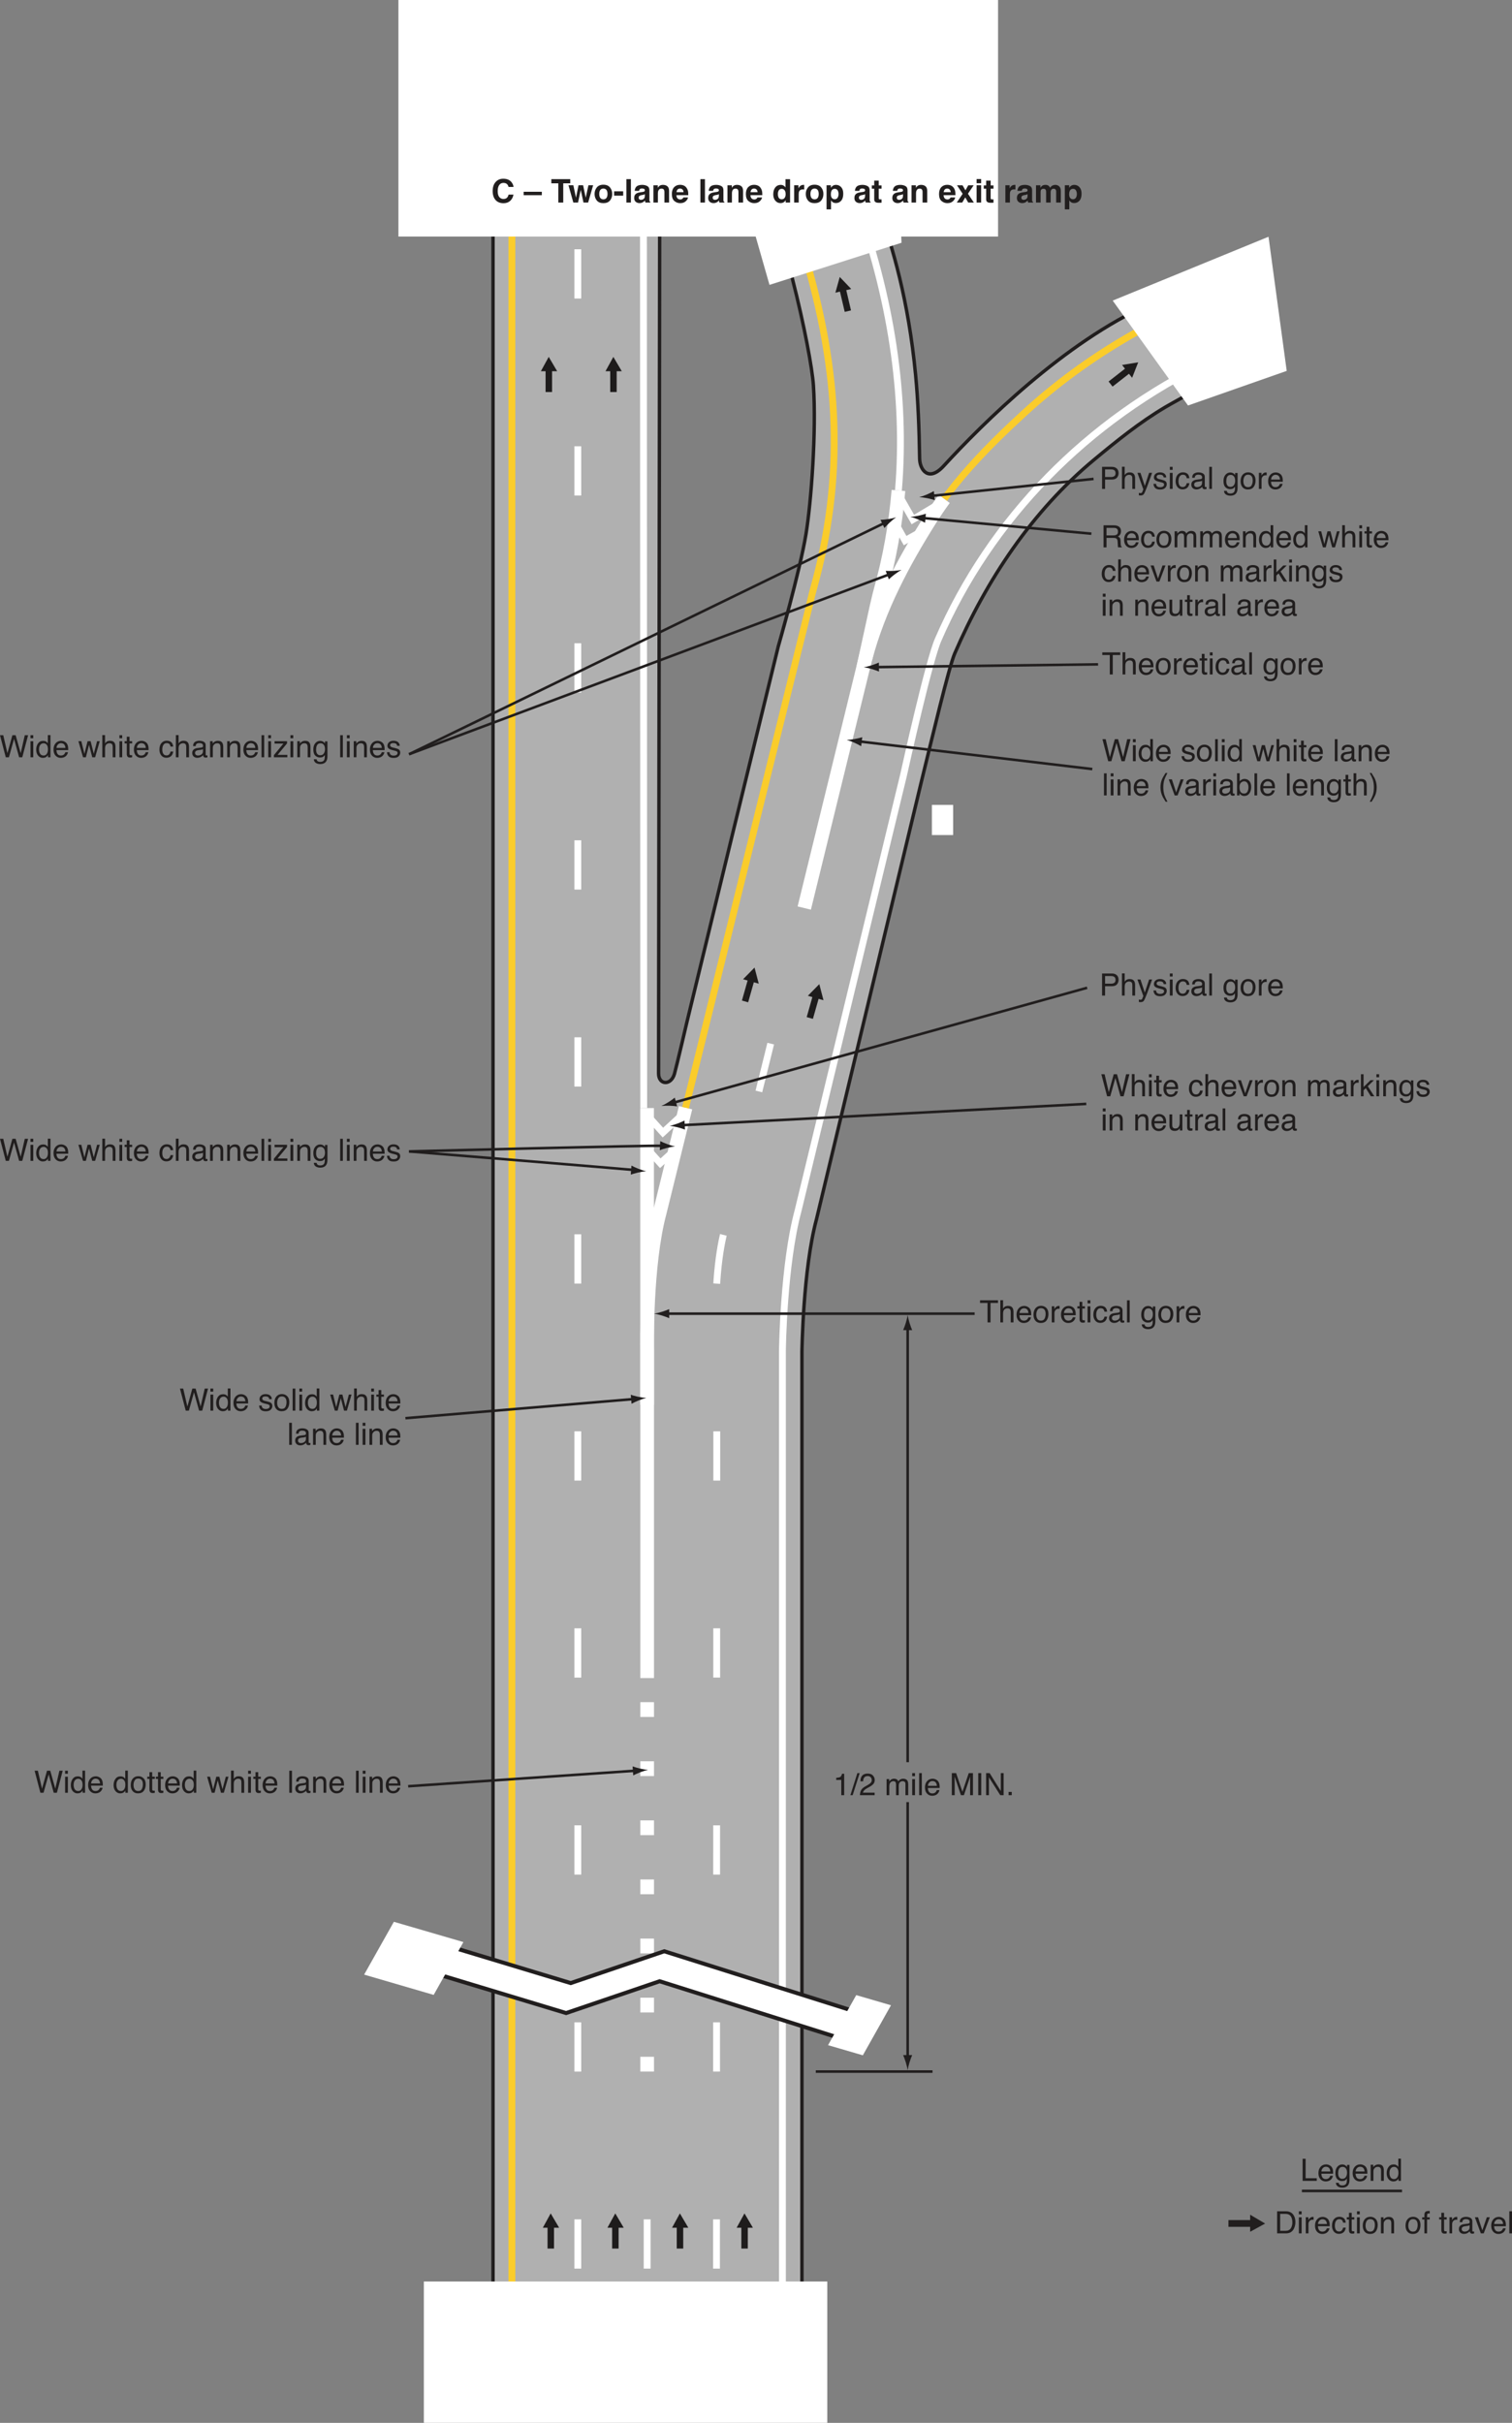 <?xml version="1.0" encoding="UTF-8"?>
<svg width="442.21pt" height="708.38pt" version="1.2" viewBox="0 0 442.21 708.38" xmlns="http://www.w3.org/2000/svg" xmlns:xlink="http://www.w3.org/1999/xlink"><rect x="0" y="0" width="442.21" height="708.38" fill="#808080" stroke="none"/><defs><symbol id="bd" overflow="visible"><path d="m0.422-3.359c0-1.195 0.32-2.117 0.969-2.766 0.551-0.562 1.258-0.844 2.125-0.844 1.145 0 1.984 0.383 2.516 1.141 0.289 0.418 0.453 0.84 0.484 1.266h-1.438c-0.094-0.32-0.215-0.566-0.359-0.734-0.262-0.301-0.648-0.453-1.156-0.453-0.523 0-0.934 0.215-1.234 0.641-0.293 0.418-0.438 1.008-0.438 1.766 0 0.773 0.156 1.352 0.469 1.734 0.32 0.375 0.727 0.562 1.219 0.562 0.5 0 0.879-0.16 1.141-0.484 0.145-0.176 0.266-0.441 0.359-0.797h1.422c-0.125 0.75-0.445 1.359-0.953 1.828-0.512 0.461-1.164 0.688-1.953 0.688-0.992 0-1.766-0.312-2.328-0.938-0.562-0.633-0.844-1.504-0.844-2.609z"/></symbol><symbol id="o" overflow="visible"></symbol><symbol id="ay" overflow="visible"><path d="m-0.016-3.156h5.312v1h-5.312z"/></symbol><symbol id="ax" overflow="visible"><path d="m5.688-6.844v1.219h-2.047v5.625h-1.438v-5.625h-2.047v-1.219z"/></symbol><symbol id="aw" overflow="visible"><path d="m3-5.062h1.344l0.766 3.641 0.797-3.641h1.375l-1.469 5.062h-1.359l-0.797-3.688-0.797 3.688h-1.375l-1.422-5.062h1.422l0.781 3.641z"/></symbol><symbol id="ad" overflow="visible"><path d="m2.891-0.938c0.383 0 0.68-0.133 0.891-0.406 0.207-0.281 0.312-0.672 0.312-1.172 0-0.508-0.105-0.898-0.312-1.172-0.211-0.27-0.508-0.406-0.891-0.406-0.387 0-0.688 0.137-0.906 0.406-0.211 0.273-0.312 0.664-0.312 1.172 0 0.5 0.102 0.891 0.312 1.172 0.219 0.273 0.52 0.406 0.906 0.406zm2.578-1.578c0 0.742-0.215 1.375-0.641 1.906-0.43 0.523-1.074 0.781-1.938 0.781-0.867 0-1.512-0.258-1.938-0.781-0.43-0.531-0.641-1.164-0.641-1.906 0-0.727 0.211-1.359 0.641-1.891 0.426-0.539 1.07-0.812 1.938-0.812 0.863 0 1.508 0.273 1.938 0.812 0.426 0.531 0.641 1.164 0.641 1.891z"/></symbol><symbol id="av" overflow="visible"><path d="m0.219-3.281h2.656v1.266h-2.656z"/></symbol><symbol id="ac" overflow="visible"><path d="m1.969 0h-1.328v-6.844h1.328z"/></symbol><symbol id="s" overflow="visible"><path d="m3.406-2.453c-0.086 0.055-0.168 0.094-0.25 0.125-0.086 0.031-0.203 0.062-0.359 0.094l-0.297 0.047c-0.273 0.055-0.469 0.117-0.594 0.188-0.211 0.117-0.312 0.305-0.312 0.562 0 0.219 0.062 0.383 0.188 0.484 0.125 0.105 0.281 0.156 0.469 0.156 0.281 0 0.539-0.082 0.781-0.25 0.238-0.164 0.363-0.473 0.375-0.922zm-0.797-0.625c0.238-0.031 0.41-0.066 0.516-0.109 0.188-0.082 0.281-0.207 0.281-0.375 0-0.207-0.074-0.348-0.219-0.422-0.137-0.082-0.344-0.125-0.625-0.125-0.312 0-0.539 0.078-0.672 0.234-0.086 0.105-0.141 0.258-0.172 0.453h-1.281c0.031-0.438 0.156-0.801 0.375-1.094 0.344-0.438 0.941-0.656 1.797-0.656 0.551 0 1.039 0.109 1.469 0.328 0.438 0.219 0.656 0.633 0.656 1.234v2.328 0.578c0.008 0.18 0.035 0.297 0.078 0.359 0.039 0.062 0.109 0.117 0.203 0.156v0.188h-1.438c-0.043-0.102-0.074-0.195-0.094-0.281-0.012-0.094-0.023-0.195-0.031-0.312-0.188 0.199-0.398 0.367-0.625 0.5-0.293 0.164-0.617 0.25-0.969 0.25-0.461 0-0.84-0.133-1.141-0.391-0.293-0.258-0.438-0.629-0.438-1.109 0-0.625 0.238-1.07 0.719-1.344 0.258-0.156 0.645-0.266 1.156-0.328z"/></symbol><symbol id="v" overflow="visible"><path d="m3.422-5.172c0.52 0 0.945 0.137 1.281 0.406 0.332 0.273 0.5 0.727 0.5 1.359v3.406h-1.359v-3.078c0-0.258-0.039-0.461-0.109-0.609-0.125-0.258-0.371-0.391-0.734-0.391-0.449 0-0.758 0.195-0.922 0.578-0.094 0.199-0.141 0.453-0.141 0.766v2.734h-1.312v-5.047h1.281v0.734c0.164-0.258 0.328-0.445 0.484-0.562 0.27-0.195 0.613-0.297 1.031-0.297z"/></symbol><symbol id="u" overflow="visible"><path d="m2.609-4.094c-0.305 0-0.543 0.094-0.719 0.281-0.168 0.188-0.273 0.449-0.312 0.781h2.062c-0.023-0.352-0.133-0.617-0.328-0.797-0.188-0.176-0.422-0.266-0.703-0.266zm0-1.094c0.426 0 0.805 0.078 1.141 0.234 0.332 0.156 0.609 0.406 0.828 0.75 0.195 0.305 0.328 0.652 0.391 1.047 0.031 0.23 0.047 0.562 0.047 1h-3.469c0.02 0.5 0.18 0.855 0.484 1.062 0.176 0.125 0.395 0.188 0.656 0.188 0.27 0 0.488-0.078 0.656-0.234 0.094-0.082 0.176-0.195 0.25-0.344h1.344c-0.031 0.305-0.188 0.605-0.469 0.906-0.43 0.5-1.031 0.75-1.812 0.75-0.648 0-1.215-0.207-1.703-0.625-0.492-0.414-0.734-1.094-0.734-2.031 0-0.875 0.219-1.539 0.656-2 0.445-0.469 1.023-0.703 1.734-0.703z"/></symbol><symbol id="bc" overflow="visible"><path d="m2.484-5.172c0.301 0 0.57 0.07 0.812 0.203 0.238 0.137 0.43 0.32 0.578 0.547v-2.406h1.344v6.828h-1.281v-0.703c-0.188 0.305-0.406 0.523-0.656 0.656-0.242 0.133-0.539 0.203-0.891 0.203-0.594 0-1.094-0.238-1.5-0.719-0.398-0.477-0.594-1.086-0.594-1.828 0-0.863 0.195-1.539 0.594-2.031 0.395-0.5 0.926-0.75 1.594-0.75zm0.281 4.219c0.375 0 0.66-0.141 0.859-0.422 0.195-0.281 0.297-0.641 0.297-1.078 0-0.613-0.156-1.055-0.469-1.328-0.199-0.156-0.422-0.234-0.672-0.234-0.387 0-0.672 0.148-0.859 0.438-0.18 0.293-0.266 0.652-0.266 1.078 0 0.469 0.086 0.844 0.266 1.125 0.188 0.281 0.469 0.422 0.844 0.422z"/></symbol><symbol id="ag" overflow="visible"><path d="m3.359-5.172h0.062 0.125v1.359c-0.086-0.008-0.164-0.016-0.234-0.016-0.062-0.008-0.117-0.016-0.156-0.016-0.531 0-0.887 0.18-1.062 0.531-0.105 0.188-0.156 0.484-0.156 0.891v2.422h-1.328v-5.062h1.25v0.891c0.207-0.344 0.383-0.57 0.531-0.688 0.25-0.207 0.57-0.312 0.969-0.312z"/></symbol><symbol id="af" overflow="visible"><path d="m4.094-2.531c0-0.383-0.09-0.727-0.266-1.031-0.18-0.301-0.465-0.453-0.859-0.453-0.48 0-0.809 0.23-0.984 0.688-0.094 0.242-0.141 0.547-0.141 0.922 0 0.586 0.156 0.996 0.469 1.234 0.188 0.137 0.406 0.203 0.656 0.203 0.363 0 0.641-0.141 0.828-0.422 0.195-0.281 0.297-0.66 0.297-1.141zm-0.75-2.641c0.594 0 1.094 0.219 1.5 0.656 0.414 0.438 0.625 1.078 0.625 1.922 0 0.898-0.203 1.578-0.609 2.047-0.398 0.461-0.914 0.688-1.547 0.688-0.398 0-0.73-0.102-1-0.297-0.148-0.113-0.289-0.273-0.422-0.484v2.625h-1.312v-7.047h1.266v0.75c0.145-0.219 0.297-0.391 0.453-0.516 0.289-0.227 0.641-0.344 1.047-0.344z"/></symbol><symbol id="ae" overflow="visible"><path d="m0.094-4.062v-0.953h0.703v-1.406h1.312v1.406h0.828v0.953h-0.828v2.672c0 0.211 0.023 0.34 0.078 0.391 0.051 0.043 0.211 0.062 0.484 0.062h0.125 0.141v0.984l-0.625 0.016c-0.625 0.031-1.055-0.07-1.281-0.312-0.156-0.156-0.234-0.391-0.234-0.703v-3.109z"/></symbol><symbol id="bb" overflow="visible"><path d="m0.125 0 1.719-2.562-1.656-2.484h1.625l0.844 1.469 0.828-1.469h1.578l-1.672 2.469 1.734 2.578h-1.656l-0.859-1.516-0.891 1.516z"/></symbol><symbol id="ba" overflow="visible"><path d="m1.969-5.656h-1.328v-1.219h1.328zm-1.328 0.594h1.328v5.062h-1.328z"/></symbol><symbol id="az" overflow="visible"><path d="m6.266-5.172c0.219 0 0.438 0.047 0.656 0.141 0.219 0.086 0.414 0.234 0.594 0.453 0.145 0.18 0.238 0.391 0.281 0.641 0.031 0.18 0.047 0.43 0.047 0.75v3.188h-1.359v-3.219c0-0.188-0.031-0.344-0.094-0.469-0.117-0.238-0.328-0.359-0.641-0.359-0.367 0-0.621 0.152-0.766 0.453-0.074 0.168-0.109 0.359-0.109 0.578v3.016h-1.328v-3.016c0-0.289-0.031-0.508-0.094-0.656-0.117-0.238-0.336-0.359-0.656-0.359-0.375 0-0.625 0.121-0.75 0.359-0.074 0.148-0.109 0.355-0.109 0.625v3.047h-1.344v-5.047h1.281v0.734c0.164-0.258 0.32-0.445 0.469-0.562 0.258-0.195 0.594-0.297 1-0.297 0.383 0 0.695 0.09 0.938 0.266 0.188 0.156 0.332 0.355 0.438 0.594 0.164-0.289 0.379-0.504 0.641-0.641 0.27-0.145 0.57-0.219 0.906-0.219z"/></symbol><symbol id="au" overflow="visible"><path d="m0.688-6.453h0.875v5.688h3.266v0.766h-4.141z"/></symbol><symbol id="a" overflow="visible"><path d="m2.547-4.812c0.332 0 0.656 0.078 0.969 0.234s0.551 0.359 0.719 0.609c0.156 0.242 0.258 0.516 0.312 0.828 0.039 0.219 0.062 0.57 0.062 1.047h-3.438c0.008 0.469 0.117 0.852 0.328 1.141 0.207 0.293 0.535 0.438 0.984 0.438 0.414 0 0.742-0.133 0.984-0.406 0.145-0.164 0.242-0.352 0.297-0.562h0.781c-0.023 0.18-0.09 0.375-0.203 0.594-0.117 0.211-0.246 0.383-0.391 0.516-0.242 0.23-0.539 0.383-0.891 0.469-0.188 0.051-0.402 0.078-0.641 0.078-0.594 0-1.094-0.211-1.5-0.641-0.406-0.426-0.609-1.023-0.609-1.797 0-0.75 0.203-1.359 0.609-1.828 0.414-0.477 0.957-0.719 1.625-0.719zm1.25 2.078c-0.031-0.344-0.105-0.613-0.219-0.812-0.219-0.383-0.586-0.578-1.094-0.578-0.355 0-0.656 0.137-0.906 0.406-0.25 0.262-0.383 0.59-0.391 0.984z"/></symbol><symbol id="m" overflow="visible"><path d="m2.234-4.797c0.375 0 0.695 0.094 0.969 0.281 0.156 0.105 0.312 0.258 0.469 0.453v-0.594h0.719v4.281c0 0.594-0.09 1.062-0.266 1.406-0.324 0.633-0.945 0.953-1.859 0.953-0.5 0-0.93-0.117-1.281-0.344-0.344-0.219-0.539-0.574-0.578-1.062h0.812c0.039 0.219 0.117 0.383 0.234 0.5 0.176 0.176 0.457 0.266 0.844 0.266 0.602 0 1-0.219 1.188-0.656 0.102-0.25 0.156-0.695 0.156-1.344-0.168 0.242-0.359 0.422-0.578 0.547-0.219 0.113-0.512 0.172-0.875 0.172-0.512 0-0.961-0.18-1.344-0.547-0.387-0.363-0.578-0.961-0.578-1.797 0-0.789 0.191-1.406 0.578-1.844 0.383-0.445 0.848-0.672 1.391-0.672zm1.438 2.422c0-0.582-0.125-1.016-0.375-1.297-0.242-0.281-0.543-0.422-0.906-0.422-0.562 0-0.945 0.262-1.141 0.781-0.117 0.281-0.172 0.648-0.172 1.094 0 0.531 0.109 0.938 0.328 1.219 0.219 0.273 0.504 0.406 0.859 0.406 0.57 0 0.973-0.254 1.203-0.766 0.133-0.289 0.203-0.629 0.203-1.016z"/></symbol><symbol id="d" overflow="visible"><path d="m0.578-4.703h0.75v0.672c0.227-0.281 0.461-0.477 0.703-0.594 0.25-0.125 0.531-0.188 0.844-0.188 0.664 0 1.113 0.234 1.344 0.703 0.133 0.25 0.203 0.617 0.203 1.094v3.016h-0.812v-2.969c0-0.281-0.043-0.508-0.125-0.688-0.137-0.289-0.391-0.438-0.766-0.438-0.188 0-0.34 0.016-0.453 0.047-0.219 0.062-0.414 0.195-0.578 0.391-0.137 0.156-0.227 0.32-0.266 0.484-0.031 0.168-0.047 0.402-0.047 0.703v2.469h-0.797z"/></symbol><symbol id="k" overflow="visible"><path d="m1.078-2.297c0 0.5 0.102 0.922 0.312 1.266 0.219 0.344 0.566 0.516 1.047 0.516 0.363 0 0.66-0.156 0.891-0.469 0.238-0.32 0.359-0.773 0.359-1.359 0-0.602-0.125-1.047-0.375-1.328-0.242-0.281-0.539-0.422-0.891-0.422-0.398 0-0.719 0.152-0.969 0.453-0.25 0.305-0.375 0.75-0.375 1.344zm1.188-2.5c0.363 0 0.664 0.078 0.906 0.234 0.145 0.086 0.305 0.242 0.484 0.469v-2.391h0.766v6.484h-0.719v-0.656c-0.188 0.293-0.406 0.508-0.656 0.641-0.25 0.125-0.539 0.188-0.859 0.188-0.531 0-0.992-0.219-1.375-0.656-0.375-0.445-0.562-1.035-0.562-1.766 0-0.688 0.172-1.281 0.516-1.781 0.352-0.508 0.852-0.766 1.5-0.766z"/></symbol><symbol id="ah" overflow="visible"><path d="m3.172-0.75c0.289 0 0.531-0.031 0.719-0.094 0.344-0.113 0.625-0.332 0.844-0.656 0.164-0.258 0.289-0.594 0.375-1 0.039-0.238 0.062-0.461 0.062-0.672 0-0.801-0.164-1.422-0.484-1.859-0.312-0.445-0.824-0.672-1.531-0.672h-1.547v4.953zm-2.453-5.703h2.625c0.883 0 1.57 0.312 2.062 0.938 0.438 0.574 0.656 1.305 0.656 2.188 0 0.688-0.133 1.309-0.391 1.859-0.449 0.98-1.23 1.469-2.344 1.469h-2.609z"/></symbol><symbol id="c" overflow="visible"><path d="m0.578-4.688h0.812v4.688h-0.812zm0-1.766h0.812v0.891h-0.812z"/></symbol><symbol id="g" overflow="visible"><path d="m0.609-4.703h0.75v0.812c0.062-0.156 0.211-0.348 0.453-0.578 0.238-0.227 0.516-0.344 0.828-0.344 0.008 0 0.031 0.008 0.062 0.016h0.188v0.844c-0.043-0.008-0.086-0.016-0.125-0.016-0.043-0.008-0.09-0.016-0.141-0.016-0.398 0-0.703 0.133-0.922 0.391-0.211 0.262-0.312 0.559-0.312 0.891v2.703h-0.781z"/></symbol><symbol id="l" overflow="visible"><path d="m2.391-4.844c0.531 0 0.961 0.133 1.297 0.391 0.332 0.262 0.535 0.703 0.609 1.328h-0.781c-0.043-0.289-0.148-0.531-0.312-0.719-0.168-0.195-0.438-0.297-0.812-0.297-0.5 0-0.859 0.25-1.078 0.75-0.137 0.312-0.203 0.703-0.203 1.172 0 0.48 0.098 0.883 0.297 1.203 0.195 0.312 0.508 0.469 0.938 0.469 0.32 0 0.578-0.098 0.766-0.297 0.195-0.195 0.332-0.473 0.406-0.828h0.781c-0.094 0.625-0.32 1.086-0.672 1.375-0.344 0.293-0.793 0.438-1.344 0.438-0.617 0-1.105-0.223-1.469-0.672-0.367-0.457-0.547-1.02-0.547-1.688 0-0.832 0.195-1.477 0.594-1.938 0.406-0.457 0.914-0.688 1.531-0.688z"/></symbol><symbol id="i" overflow="visible"><path d="m0.734-6.016h0.797v1.312h0.766v0.641h-0.766v3.078c0 0.156 0.055 0.266 0.172 0.328 0.062 0.031 0.164 0.047 0.312 0.047h0.109c0.051 0 0.109-0.004 0.172-0.016v0.625c-0.094 0.031-0.195 0.051-0.297 0.062-0.094 0.008-0.199 0.016-0.312 0.016-0.367 0-0.617-0.094-0.75-0.281-0.137-0.195-0.203-0.441-0.203-0.734v-3.125h-0.641v-0.641h0.641z"/></symbol><symbol id="j" overflow="visible"><path d="m2.453-0.516c0.52 0 0.875-0.195 1.062-0.594 0.195-0.395 0.297-0.836 0.297-1.328 0-0.438-0.07-0.789-0.203-1.062-0.219-0.438-0.605-0.656-1.156-0.656-0.48 0-0.828 0.188-1.047 0.562-0.219 0.367-0.328 0.809-0.328 1.328 0 0.5 0.109 0.918 0.328 1.25 0.219 0.336 0.566 0.5 1.047 0.5zm0.031-4.328c0.602 0 1.113 0.203 1.531 0.609 0.414 0.406 0.625 1 0.625 1.781 0 0.762-0.188 1.391-0.562 1.891-0.367 0.492-0.934 0.734-1.703 0.734-0.648 0-1.164-0.219-1.547-0.656-0.375-0.438-0.562-1.023-0.562-1.766 0-0.789 0.195-1.422 0.594-1.891 0.406-0.469 0.945-0.703 1.625-0.703z"/></symbol><symbol id="b" overflow="visible"></symbol><symbol id="at" overflow="visible"><path d="m0.781-5.422c0.008-0.332 0.066-0.57 0.172-0.719 0.176-0.27 0.531-0.406 1.062-0.406h0.156c0.051 0 0.109 0.008 0.172 0.016v0.719h-0.172c-0.031-0.008-0.07-0.016-0.109-0.016-0.242 0-0.387 0.062-0.438 0.188-0.043 0.125-0.062 0.445-0.062 0.953h0.781v0.625h-0.781v4.062h-0.781v-4.062h-0.656v-0.625h0.656z"/></symbol><symbol id="f" overflow="visible"><path d="m1.188-1.25c0 0.23 0.082 0.414 0.25 0.547 0.164 0.125 0.363 0.188 0.594 0.188 0.281 0 0.551-0.062 0.812-0.188 0.438-0.219 0.656-0.57 0.656-1.062v-0.625c-0.094 0.062-0.219 0.117-0.375 0.156-0.156 0.031-0.309 0.059-0.453 0.078l-0.469 0.062c-0.293 0.043-0.512 0.105-0.656 0.188-0.242 0.137-0.359 0.355-0.359 0.656zm1.922-1.609c0.176-0.02 0.297-0.094 0.359-0.219 0.031-0.07 0.047-0.176 0.047-0.312 0-0.258-0.102-0.453-0.297-0.578-0.188-0.125-0.461-0.188-0.812-0.188-0.418 0-0.711 0.117-0.875 0.344-0.094 0.117-0.156 0.297-0.188 0.547h-0.734c0.008-0.582 0.191-0.988 0.547-1.219 0.363-0.227 0.785-0.344 1.266-0.344 0.551 0 1.004 0.109 1.359 0.328 0.344 0.211 0.516 0.539 0.516 0.984v2.703c0 0.086 0.016 0.152 0.047 0.203 0.031 0.055 0.098 0.078 0.203 0.078h0.125c0.039-0.008 0.086-0.02 0.141-0.031v0.578c-0.125 0.039-0.219 0.062-0.281 0.062-0.062 0.008-0.152 0.016-0.266 0.016-0.273 0-0.469-0.094-0.594-0.281-0.062-0.102-0.109-0.25-0.141-0.438-0.156 0.211-0.387 0.391-0.688 0.547-0.305 0.156-0.637 0.234-1 0.234-0.438 0-0.797-0.133-1.078-0.391-0.273-0.27-0.406-0.602-0.406-1 0-0.438 0.133-0.773 0.406-1.016 0.27-0.238 0.629-0.383 1.078-0.438z"/></symbol><symbol id="t" overflow="visible"><path d="m0.969-4.703 1.25 3.828 1.312-3.828h0.875l-1.781 4.703h-0.844l-1.734-4.703z"/></symbol><symbol id="e" overflow="visible"><path d="m0.609-6.453h0.781v6.453h-0.781z"/></symbol><symbol id="as" overflow="visible"><path d="m3.688-3.5c0.406 0 0.727-0.078 0.969-0.234 0.238-0.164 0.359-0.461 0.359-0.891 0-0.469-0.168-0.785-0.5-0.953-0.18-0.082-0.418-0.125-0.719-0.125h-2.125v2.203zm-2.891-2.953h2.984c0.488 0 0.895 0.074 1.219 0.219 0.602 0.273 0.906 0.777 0.906 1.516 0 0.387-0.086 0.703-0.25 0.953-0.156 0.25-0.375 0.449-0.656 0.594 0.25 0.105 0.438 0.242 0.562 0.406 0.125 0.168 0.195 0.438 0.219 0.812l0.031 0.859c0.008 0.25 0.031 0.434 0.062 0.547 0.051 0.211 0.145 0.344 0.281 0.406v0.141h-1.078c-0.031-0.051-0.059-0.117-0.078-0.203-0.012-0.094-0.023-0.266-0.031-0.516l-0.062-1.078c-0.023-0.426-0.18-0.711-0.469-0.859-0.168-0.07-0.43-0.109-0.781-0.109h-1.984v2.766h-0.875z"/></symbol><symbol id="r" overflow="visible"><path d="m0.578-4.703h0.781v0.672c0.188-0.238 0.359-0.41 0.516-0.516 0.258-0.176 0.555-0.266 0.891-0.266 0.375 0 0.676 0.094 0.906 0.281 0.125 0.105 0.238 0.262 0.344 0.469 0.176-0.258 0.383-0.445 0.625-0.562 0.238-0.125 0.504-0.188 0.797-0.188 0.633 0 1.066 0.23 1.297 0.688 0.113 0.25 0.172 0.578 0.172 0.984v3.141h-0.812v-3.266c0-0.312-0.078-0.523-0.234-0.641-0.156-0.125-0.352-0.188-0.578-0.188-0.312 0-0.586 0.105-0.812 0.312-0.219 0.211-0.328 0.559-0.328 1.047v2.734h-0.797v-3.078c0-0.312-0.043-0.539-0.125-0.688-0.117-0.219-0.34-0.328-0.672-0.328-0.293 0-0.562 0.117-0.812 0.344-0.242 0.23-0.359 0.648-0.359 1.25v2.5h-0.797z"/></symbol><symbol id="q" overflow="visible"><path d="m0.938-4.703 0.906 3.703 0.922-3.703h0.891l0.922 3.688 0.969-3.688h0.781l-1.359 4.703h-0.828l-0.953-3.641-0.922 3.641h-0.828l-1.359-4.703z"/></symbol><symbol id="h" overflow="visible"><path d="m0.578-6.484h0.797v2.422c0.188-0.238 0.352-0.41 0.5-0.516 0.258-0.164 0.578-0.25 0.953-0.25 0.688 0 1.148 0.242 1.391 0.719 0.133 0.262 0.203 0.625 0.203 1.094v3.016h-0.812v-2.969c0-0.344-0.047-0.598-0.141-0.766-0.148-0.25-0.418-0.375-0.812-0.375-0.324 0-0.621 0.117-0.891 0.344-0.262 0.219-0.391 0.641-0.391 1.266v2.5h-0.797z"/></symbol><symbol id="ab" overflow="visible"><path d="m0.562-6.453h0.766v3.75l2.031-2h1l-1.797 1.766 1.906 2.938h-1.016l-1.469-2.375-0.656 0.609v1.766h-0.766z"/></symbol><symbol id="n" overflow="visible"><path d="m1.047-1.484c0.02 0.273 0.086 0.477 0.203 0.609 0.195 0.262 0.539 0.391 1.031 0.391 0.289 0 0.547-0.062 0.766-0.188 0.227-0.133 0.344-0.332 0.344-0.594 0-0.207-0.09-0.363-0.266-0.469-0.117-0.062-0.34-0.133-0.672-0.219l-0.641-0.156c-0.398-0.102-0.688-0.219-0.875-0.344-0.344-0.207-0.516-0.5-0.516-0.875 0-0.445 0.16-0.805 0.484-1.078 0.32-0.281 0.754-0.422 1.297-0.422 0.707 0 1.219 0.211 1.531 0.625 0.195 0.262 0.289 0.543 0.281 0.844h-0.75c-0.012-0.176-0.074-0.336-0.188-0.484-0.18-0.207-0.492-0.312-0.938-0.312-0.305 0-0.531 0.059-0.688 0.172-0.156 0.117-0.234 0.266-0.234 0.453 0 0.211 0.102 0.375 0.312 0.5 0.113 0.074 0.285 0.137 0.516 0.188l0.531 0.125c0.562 0.137 0.941 0.273 1.141 0.406 0.301 0.199 0.453 0.516 0.453 0.953 0 0.418-0.164 0.781-0.484 1.094-0.312 0.301-0.793 0.453-1.438 0.453-0.699 0-1.195-0.164-1.484-0.484-0.293-0.32-0.449-0.719-0.469-1.188z"/></symbol><symbol id="aa" overflow="visible"><path d="m1.375-4.703v3.125c0 0.242 0.035 0.434 0.109 0.578 0.145 0.281 0.406 0.422 0.781 0.422 0.551 0 0.926-0.242 1.125-0.734 0.113-0.258 0.172-0.617 0.172-1.078v-2.312h0.781v4.703h-0.734v-0.688c-0.105 0.18-0.23 0.328-0.375 0.453-0.305 0.238-0.672 0.359-1.109 0.359-0.668 0-1.121-0.223-1.359-0.672-0.137-0.238-0.203-0.555-0.203-0.953v-3.203z"/></symbol><symbol id="z" overflow="visible"><path d="m5.391-6.453v0.766h-2.188v5.688h-0.875v-5.688h-2.188v-0.766z"/></symbol><symbol id="ar" overflow="visible"><path d="m0.859-4.453v-0.609c0.57-0.051 0.969-0.141 1.188-0.266 0.227-0.133 0.398-0.445 0.516-0.938h0.625v6.266h-0.844v-4.453z"/></symbol><symbol id="aq" overflow="visible"><path d="m2.047-6.453h0.672l-2.047 6.453h-0.672z"/></symbol><symbol id="ap" overflow="visible"><path d="m0.281 0c0.031-0.539 0.141-1.008 0.328-1.406 0.195-0.406 0.582-0.773 1.156-1.109l0.844-0.484c0.375-0.219 0.633-0.406 0.781-0.562 0.238-0.238 0.359-0.516 0.359-0.828 0-0.363-0.109-0.656-0.328-0.875s-0.512-0.328-0.875-0.328c-0.543 0-0.918 0.211-1.125 0.625-0.117 0.219-0.18 0.523-0.188 0.906h-0.797c0.008-0.539 0.109-0.988 0.297-1.344 0.344-0.602 0.945-0.906 1.812-0.906 0.727 0 1.254 0.199 1.578 0.594 0.332 0.387 0.5 0.812 0.5 1.281 0 0.512-0.18 0.945-0.531 1.297-0.199 0.211-0.562 0.465-1.094 0.766l-0.609 0.328c-0.281 0.156-0.508 0.309-0.672 0.453-0.293 0.25-0.477 0.531-0.547 0.844h3.422v0.75z"/></symbol><symbol id="ao" overflow="visible"><path d="m0.656-6.453h1.266l1.844 5.453 1.844-5.453h1.234v6.453h-0.828v-3.812-0.656c0.008-0.301 0.016-0.625 0.016-0.969l-1.828 5.438h-0.875l-1.844-5.438v0.188 0.734c0.008 0.324 0.016 0.559 0.016 0.703v3.812h-0.844z"/></symbol><symbol id="an" overflow="visible"><path d="m0.891-6.453h0.875v6.453h-0.875z"/></symbol><symbol id="am" overflow="visible"><path d="m0.688-6.453h1.031l3.266 5.234v-5.234h0.828v6.453h-0.984l-3.312-5.219v5.219h-0.828z"/></symbol><symbol id="al" overflow="visible"><path d="m0.766-0.953h0.922v0.953h-0.922z"/></symbol><symbol id="p" overflow="visible"><path d="m1.109-6.453 1.219 5.25 1.453-5.25h0.953l1.469 5.25 1.203-5.25h0.969l-1.703 6.453h-0.922l-1.484-5.359-1.5 5.359h-0.922l-1.688-6.453z"/></symbol><symbol id="y" overflow="visible"><path d="m0.234-0.625 2.781-3.375h-2.578v-0.703h3.641v0.641l-2.766 3.359h2.859v0.703h-3.938z"/></symbol><symbol id="x" overflow="visible"><path d="m0.766-6.453h2.906c0.57 0 1.035 0.164 1.391 0.484 0.352 0.324 0.531 0.777 0.531 1.359 0 0.512-0.156 0.953-0.469 1.328-0.312 0.367-0.797 0.547-1.453 0.547h-2.031v2.734h-0.875zm3.938 1.859c0-0.477-0.18-0.801-0.531-0.969-0.188-0.094-0.449-0.141-0.781-0.141h-1.75v2.234h1.75c0.383 0 0.695-0.082 0.938-0.25 0.25-0.164 0.375-0.457 0.375-0.875z"/></symbol><symbol id="w" overflow="visible"><path d="m3.516-4.703h0.875c-0.105 0.305-0.352 0.992-0.734 2.062-0.293 0.812-0.531 1.477-0.719 1.984-0.461 1.195-0.781 1.926-0.969 2.188-0.188 0.258-0.512 0.391-0.969 0.391-0.117 0-0.203-0.008-0.266-0.016-0.055 0-0.125-0.012-0.219-0.031v-0.734c0.133 0.039 0.234 0.066 0.297 0.078 0.062 0.008 0.117 0.016 0.172 0.016 0.145 0 0.25-0.027 0.312-0.078 0.07-0.055 0.133-0.109 0.188-0.172 0.008-0.031 0.055-0.156 0.141-0.375 0.094-0.211 0.16-0.367 0.203-0.469l-1.734-4.844h0.891l1.266 3.828z"/></symbol><symbol id="ak" overflow="visible"><path d="m2.656-6.562c-0.461 0.898-0.758 1.555-0.891 1.969-0.211 0.648-0.312 1.391-0.312 2.234s0.117 1.621 0.359 2.328c0.145 0.426 0.43 1.051 0.859 1.875h-0.531c-0.43-0.68-0.695-1.109-0.797-1.297-0.094-0.18-0.203-0.422-0.328-0.734-0.168-0.438-0.281-0.898-0.344-1.391-0.031-0.258-0.047-0.504-0.047-0.734 0-0.863 0.133-1.633 0.406-2.312 0.176-0.438 0.535-1.082 1.078-1.938z"/></symbol><symbol id="aj" overflow="visible"><path d="m0.516-6.484h0.766v2.344c0.176-0.219 0.383-0.383 0.625-0.5 0.238-0.125 0.5-0.188 0.781-0.188 0.582 0 1.055 0.203 1.422 0.609 0.363 0.398 0.547 0.992 0.547 1.781 0 0.742-0.184 1.359-0.547 1.859-0.355 0.492-0.852 0.734-1.484 0.734-0.355 0-0.656-0.09-0.906-0.266-0.148-0.102-0.305-0.27-0.469-0.5v0.609h-0.734zm2.062 5.938c0.426 0 0.742-0.164 0.953-0.5 0.219-0.344 0.328-0.797 0.328-1.359 0-0.488-0.109-0.895-0.328-1.219-0.211-0.332-0.523-0.5-0.938-0.5-0.355 0-0.668 0.137-0.938 0.406-0.273 0.262-0.406 0.699-0.406 1.312 0 0.449 0.051 0.809 0.156 1.078 0.207 0.523 0.598 0.781 1.172 0.781z"/></symbol><symbol id="ai" overflow="visible"><path d="m0.312 1.844c0.469-0.918 0.77-1.586 0.906-2 0.195-0.625 0.297-1.359 0.297-2.203 0-0.852-0.117-1.629-0.344-2.328-0.156-0.438-0.449-1.062-0.875-1.875h0.531c0.445 0.719 0.719 1.168 0.812 1.344 0.102 0.168 0.207 0.398 0.312 0.688 0.145 0.367 0.242 0.73 0.297 1.094 0.062 0.355 0.094 0.699 0.094 1.031 0 0.867-0.137 1.637-0.406 2.312-0.18 0.438-0.539 1.082-1.078 1.938z"/></symbol></defs><path d="m144.19 685v-643l48.77 1.008s-0.348 268.77-0.348 270.83c-4e-3 3.438 3.672 3.617 4.644 0.109 0.715-2.57 3.598-14.934 3.598-14.934l13.129-54.113 13.633-55.902s6.328-21.984 8.109-32.859c1.5-9.168 3.082-29.992 2.168-43.5-0.668-9.832-9.246-50.367-19.5-68.984l32.68 1.34s2.039 4.875 6.281 16.906c3.613 10.246 8.328 25.688 10.43 47.727 0.703 7.391 1.043 15.523 1.176 24.453 0.047 3.254 2.602 6.984 7.004 2.188 11.387-12.406 35.281-36.207 60.223-47.348 0.418-0.188 5.211-2.535 5.449-2.633l10.102 26.691c-4.801 2.613-9.324 5.109-10.961 6.078-7.492 4.441-14.203 9.887-20.707 15.281-18.242 15.121-31.57 35.281-40.84 56.715-1.73 4.008-6.758 25.312-9.824 37.758l-30.621 127.71c-3.922 14.562-4.242 38.531-4.246 38.711v282.76z" fill="#b0b0b0" stroke="#211e1e"/><g fill="#1e1c1c"><path d="m237.75 297.89 1.66-5.852 1.438 0.406-1.23-4.707-3.352 3.406 1.324 0.375-1.66 5.856z"/><path d="m218.81 293.05 1.66-5.856 1.438 0.406-1.23-4.707-3.352 3.41 1.324 0.375-1.66 5.856z"/><path d="m162.03 657.42v-6.09h1.496l-2.469-4.191-2.297 4.191h1.379v6.09z"/><path d="m180.92 657.42v-6.09h1.496l-2.469-4.191-2.297 4.191h1.379v6.09z"/><path d="m199.82 657.42v-6.09h1.492l-2.465-4.191-2.297 4.191h1.375v6.09z"/><path d="m218.71 657.42v-6.09h1.492l-2.465-4.191-2.297 4.191h1.375v6.09z"/></g><path d="m189.25 323.97 0.016 86.758" fill="none" stroke="#fff" stroke-width="4"/><path d="m188.18 39.48 0.086 284.49" fill="none" stroke="#fff" stroke-width="2"/><g fill="#1e1c1c"><path d="m248.89 90.758-1.387-5.926 1.453-0.34-3.359-3.516-1.277 4.602 1.34-0.312 1.391 5.926z"/><path d="m325.39 113.03 4.797-3.746 0.918 1.176 1.781-4.527-4.719 0.773 0.852 1.086-4.797 3.75z"/><path d="m161.46 114.62v-6.086h1.492l-2.469-4.191-2.297 4.191h1.379v6.086z"/><path d="m180.36 114.62v-6.086h1.492l-2.469-4.191-2.297 4.191h1.379v6.086z"/></g><g fill="none"><g stroke="#fff"><path d="m262.76 143.4c2.324-27.715-2.269-56.848-12.695-85.352" stroke-width="2"/><path d="m252.51 195.04 3.785-17.352s0.875-3.805 1.203-4.969c2.688-9.523 4.422-19.328 5.262-29.316" stroke-width="4"/><path d="m235.22 265.49 18.602-75.906" stroke-width="4"/><path d="m209.55 663.28 0.09-260.32s-1.895-27.84 2.242-43.195l23.34-94.273" stroke-dasharray="14.4, 43.2" stroke-width="2"/><path d="m189.27 490.62v-96.129s-0.453-24.648 3.68-40.008l7.555-30.617" stroke-width="4"/><path d="m189.27 605.67v-115.05" stroke-dasharray="4.32, 12.96" stroke-width="4"/><path d="m366.05 100.28c-4.031 1.57-8.016 3.301-11.941 5.18-36.164 17.328-64.492 46.32-79.762 81.633-2.684 6.199-9.355 36.211-10.109 39.613-0.383 1.492-30.848 127.35-30.848 127.35l0.031-0.125c-4.254 15.789-4.578 40.223-4.59 41.254v276.96" stroke-width="2"/><path d="m168.99 663.28v-605.96" stroke-dasharray="14.4, 43.2" stroke-width="2"/></g><g stroke-width="2"><path d="m149.71 42.004v643" stroke="#facc2b"/><path d="m275.34 146.88-8.359 5.023-4.359-7.629" stroke="#fff"/><path d="m269.79 155.21-5.082 2.848-2.652-4.738" stroke="#fff"/><path d="m276.16 145.87c0.254-0.348 0.512-0.695 0.77-1.039 5.629-7.477 12.148-14.227 18.992-20.68 1.195-1.125 2.398-2.242 3.606-3.352 18.344-16.836 40.613-29.777 65.262-37.859" stroke="#facc2b"/></g><g stroke="#fff"><path d="m253.09 192.63c3.973-14.957 11.105-28.273 19.055-40.871 1.27-2.019 2.613-3.981 4.012-5.891" stroke-width="4"/><path d="m201.33 324.26-7.453 6.879-4.805-5.305" stroke-width="2"/><path d="m198.37 335.34-5.262 4.758-4.043-4.465" stroke-width="2"/></g></g><g fill="#fff"><path d="m291.9 69.164h-175.38v-69.164h175.38z"/><path d="m123.96 667.05h117.99v41.328h-117.99z"/><path d="m325.43 87.887 22.027 30.668 28.863-10.117-5.32-39.219z"/></g><path d="m200.5 323.88 36.062-146.19s0.875-3.805 1.207-4.969c9.301-32.984 8-63.793-2.84-99.629" fill="none" stroke="#facc2b" stroke-width="2"/><path d="m263.66 70.977-38.609 12.312-5.172-18.09 43.477-1.062z" fill="#fff"/><g transform="translate(-77.273 -45.023)" fill="#211e1e"><use x="220.941" y="104.247" width="100%" height="100%" xlink:href="#bd"/><use x="227.8" y="104.247" width="100%" height="100%" xlink:href="#o"/><use x="230.441" y="104.247" width="100%" height="100%" xlink:href="#ay"/><use x="235.723" y="104.247" width="100%" height="100%" xlink:href="#o"/><use x="238.364" y="104.247" width="100%" height="100%" xlink:href="#ax"/><use x="243.467" y="104.247" width="100%" height="100%" xlink:href="#aw"/><use x="250.858" y="104.247" width="100%" height="100%" xlink:href="#ad"/><use x="256.662" y="104.247" width="100%" height="100%" xlink:href="#av"/><use x="259.826" y="104.247" width="100%" height="100%" xlink:href="#ac"/><use x="262.467" y="104.247" width="100%" height="100%" xlink:href="#s"/><use x="267.749" y="104.247" width="100%" height="100%" xlink:href="#v"/><use x="273.553" y="104.247" width="100%" height="100%" xlink:href="#u"/><use x="278.835" y="104.247" width="100%" height="100%" xlink:href="#o"/><use x="281.476" y="104.247" width="100%" height="100%" xlink:href="#ac"/><use x="284.117" y="104.247" width="100%" height="100%" xlink:href="#s"/><use x="289.399" y="104.247" width="100%" height="100%" xlink:href="#v"/><use x="295.204" y="104.247" width="100%" height="100%" xlink:href="#u"/><use x="300.486" y="104.247" width="100%" height="100%" xlink:href="#o"/><use x="303.127" y="104.247" width="100%" height="100%" xlink:href="#bc"/><use x="308.931" y="104.247" width="100%" height="100%" xlink:href="#ag"/><use x="312.627" y="104.247" width="100%" height="100%" xlink:href="#ad"/><use x="318.431" y="104.247" width="100%" height="100%" xlink:href="#af"/><use x="324.236" y="104.247" width="100%" height="100%" xlink:href="#o"/><use x="326.877" y="104.247" width="100%" height="100%" xlink:href="#s"/><use x="332.159" y="104.247" width="100%" height="100%" xlink:href="#ae"/><use x="335.322" y="104.247" width="100%" height="100%" xlink:href="#o"/><use x="337.963" y="104.247" width="100%" height="100%" xlink:href="#s"/><use x="343.245" y="104.247" width="100%" height="100%" xlink:href="#v"/><use x="349.05" y="104.247" width="100%" height="100%" xlink:href="#o"/><use x="351.691" y="104.247" width="100%" height="100%" xlink:href="#u"/><use x="356.973" y="104.247" width="100%" height="100%" xlink:href="#bb"/><use x="362.255" y="104.247" width="100%" height="100%" xlink:href="#ba"/><use x="364.896" y="104.247" width="100%" height="100%" xlink:href="#ae"/><use x="368.059" y="104.247" width="100%" height="100%" xlink:href="#o"/><use x="370.7" y="104.247" width="100%" height="100%" xlink:href="#ag"/><use x="374.396" y="104.247" width="100%" height="100%" xlink:href="#s"/><use x="379.678" y="104.247" width="100%" height="100%" xlink:href="#az"/><use x="388.123" y="104.247" width="100%" height="100%" xlink:href="#af"/></g><g fill="#fff"><path d="m129.41 568.46 37.508 11.34 27.355-9.305 57.484 18.145-1.348 8.762-57.48-18.141-27.359 9.305-37.508-11.336z" stroke="#211e1e" stroke-width="1.168"/><path d="m250.42 583.32 10.164 2.965-8.234 14.633-10.172-2.965z"/><path d="m135.53 567.81-20.336-5.93-8.695 15.445 20.336 5.93z"/></g><path d="m189.27 663.28v-48.633" fill="none" stroke="#fff" stroke-dasharray="14.4, 43.2" stroke-width="2"/><path d="m359.28 649.09h6.352v-1.559l4.379 2.578-4.379 2.398v-1.441h-6.352z" fill="#211e1e"/><path d="m380.76 640.57h29.289" fill="none" stroke="#211e1e" stroke-width=".75"/><g transform="translate(-77.273 -45.023)" fill="#211e1e"><use x="457.558" y="682.646" width="100%" height="100%" xlink:href="#au"/><use x="462.562" y="682.646" width="100%" height="100%" xlink:href="#a"/><use x="467.566" y="682.646" width="100%" height="100%" xlink:href="#m"/><use x="472.57" y="682.646" width="100%" height="100%" xlink:href="#a"/><use x="477.574" y="682.646" width="100%" height="100%" xlink:href="#d"/><use x="482.578" y="682.646" width="100%" height="100%" xlink:href="#k"/><use x="450.07" y="698" width="100%" height="100%" xlink:href="#ah"/><use x="456.568" y="698" width="100%" height="100%" xlink:href="#c"/><use x="458.566" y="698" width="100%" height="100%" xlink:href="#g"/><use x="461.563" y="698" width="100%" height="100%" xlink:href="#a"/><use x="466.567" y="698" width="100%" height="100%" xlink:href="#l"/><use x="471.067" y="698" width="100%" height="100%" xlink:href="#i"/><use x="473.569" y="698" width="100%" height="100%" xlink:href="#c"/><use x="475.567" y="698" width="100%" height="100%" xlink:href="#j"/><use x="480.571" y="698" width="100%" height="100%" xlink:href="#d"/><use x="485.575" y="698" width="100%" height="100%" xlink:href="#b"/><use x="488.077" y="698" width="100%" height="100%" xlink:href="#j"/><use x="493.081" y="698" width="100%" height="100%" xlink:href="#at"/><use x="495.583" y="698" width="100%" height="100%" xlink:href="#b"/><use x="498.085" y="698" width="100%" height="100%" xlink:href="#i"/><use x="500.587" y="698" width="100%" height="100%" xlink:href="#g"/><use x="503.584" y="698" width="100%" height="100%" xlink:href="#f"/><use x="508.588" y="698" width="100%" height="100%" xlink:href="#t"/><use x="513.088" y="698" width="100%" height="100%" xlink:href="#a"/><use x="518.092" y="698" width="100%" height="100%" xlink:href="#e"/></g><path d="m238.59 605.67h34.141" fill="none" stroke="#211e1e" stroke-width=".75"/><path d="m265.46 526.89v74.855" fill="none" stroke="#211e1e" stroke-width=".75"/><path d="m266 602.98c0.262-0.867 0.504-1.434 0.781-2.129h-2.644c0.117 0.246 0.52 1.262 0.781 2.129 0.281 0.93 0.473 1.77 0.539 2.316 0.07-0.547 0.262-1.387 0.543-2.316" fill="#211e1e"/><path d="m265.46 515.22v-127.21" fill="none" stroke="#211e1e" stroke-width=".75"/><path d="m264.92 386.77c-0.262 0.867-0.504 1.434-0.781 2.129h2.648c-0.121-0.25-0.523-1.262-0.785-2.129-0.281-0.93-0.473-1.77-0.539-2.316-0.07 0.547-0.262 1.387-0.543 2.316" fill="#211e1e"/><g transform="translate(-77.273 -45.023)" fill="#211e1e"><use x="399.223" y="205.061" width="100%" height="100%" xlink:href="#as"/><use x="405.721" y="205.061" width="100%" height="100%" xlink:href="#a"/><use x="410.725" y="205.061" width="100%" height="100%" xlink:href="#l"/><use x="415.225" y="205.061" width="100%" height="100%" xlink:href="#j"/><use x="420.229" y="205.061" width="100%" height="100%" xlink:href="#r"/><use x="427.726" y="205.061" width="100%" height="100%" xlink:href="#r"/><use x="435.223" y="205.061" width="100%" height="100%" xlink:href="#a"/><use x="440.227" y="205.061" width="100%" height="100%" xlink:href="#d"/><use x="445.231" y="205.061" width="100%" height="100%" xlink:href="#k"/><use x="450.235" y="205.061" width="100%" height="100%" xlink:href="#a"/><use x="455.239" y="205.061" width="100%" height="100%" xlink:href="#k"/><use x="460.243" y="205.061" width="100%" height="100%" xlink:href="#b"/><use x="462.745" y="205.061" width="100%" height="100%" xlink:href="#q"/><use x="469.243" y="205.061" width="100%" height="100%" xlink:href="#h"/><use x="474.247" y="205.061" width="100%" height="100%" xlink:href="#c"/><use x="476.245" y="205.061" width="100%" height="100%" xlink:href="#i"/><use x="478.747" y="205.061" width="100%" height="100%" xlink:href="#a"/><use x="399.223" y="215.06" width="100%" height="100%" xlink:href="#l"/><use x="403.723" y="215.06" width="100%" height="100%" xlink:href="#h"/><use x="408.727" y="215.06" width="100%" height="100%" xlink:href="#a"/><use x="413.731" y="215.06" width="100%" height="100%" xlink:href="#t"/><use x="418.231" y="215.06" width="100%" height="100%" xlink:href="#g"/><use x="421.228" y="215.06" width="100%" height="100%" xlink:href="#j"/><use x="426.232" y="215.06" width="100%" height="100%" xlink:href="#d"/><use x="431.236" y="215.06" width="100%" height="100%" xlink:href="#b"/><use x="433.738" y="215.06" width="100%" height="100%" xlink:href="#r"/><use x="441.235" y="215.06" width="100%" height="100%" xlink:href="#f"/><use x="446.239" y="215.06" width="100%" height="100%" xlink:href="#g"/><use x="449.236" y="215.06" width="100%" height="100%" xlink:href="#ab"/><use x="453.736" y="215.06" width="100%" height="100%" xlink:href="#c"/><use x="455.734" y="215.06" width="100%" height="100%" xlink:href="#d"/><use x="460.738" y="215.06" width="100%" height="100%" xlink:href="#m"/><use x="465.742" y="215.06" width="100%" height="100%" xlink:href="#n"/><use x="399.223" y="225.059" width="100%" height="100%" xlink:href="#c"/><use x="401.221" y="225.059" width="100%" height="100%" xlink:href="#d"/><use x="406.225" y="225.059" width="100%" height="100%" xlink:href="#b"/><use x="408.727" y="225.059" width="100%" height="100%" xlink:href="#d"/><use x="413.731" y="225.059" width="100%" height="100%" xlink:href="#a"/><use x="418.735" y="225.059" width="100%" height="100%" xlink:href="#aa"/><use x="423.739" y="225.059" width="100%" height="100%" xlink:href="#i"/><use x="426.241" y="225.059" width="100%" height="100%" xlink:href="#g"/><use x="429.238" y="225.059" width="100%" height="100%" xlink:href="#f"/><use x="434.242" y="225.059" width="100%" height="100%" xlink:href="#e"/><use x="436.24" y="225.059" width="100%" height="100%" xlink:href="#b"/><use x="438.742" y="225.059" width="100%" height="100%" xlink:href="#f"/><use x="443.746" y="225.059" width="100%" height="100%" xlink:href="#g"/><use x="446.743" y="225.059" width="100%" height="100%" xlink:href="#a"/><use x="451.747" y="225.059" width="100%" height="100%" xlink:href="#f"/><use x="363.763" y="431.654" width="100%" height="100%" xlink:href="#z"/><use x="369.262" y="431.654" width="100%" height="100%" xlink:href="#h"/><use x="374.266" y="431.654" width="100%" height="100%" xlink:href="#a"/><use x="379.27" y="431.654" width="100%" height="100%" xlink:href="#j"/><use x="384.274" y="431.654" width="100%" height="100%" xlink:href="#g"/><use x="387.271" y="431.654" width="100%" height="100%" xlink:href="#a"/><use x="392.275" y="431.654" width="100%" height="100%" xlink:href="#i"/><use x="394.777" y="431.654" width="100%" height="100%" xlink:href="#c"/><use x="396.775" y="431.654" width="100%" height="100%" xlink:href="#l"/><use x="401.275" y="431.654" width="100%" height="100%" xlink:href="#f"/><use x="406.279" y="431.654" width="100%" height="100%" xlink:href="#e"/><use x="408.277" y="431.654" width="100%" height="100%" xlink:href="#b"/><use x="410.779" y="431.654" width="100%" height="100%" xlink:href="#m"/><use x="415.783" y="431.654" width="100%" height="100%" xlink:href="#j"/><use x="420.787" y="431.654" width="100%" height="100%" xlink:href="#g"/><use x="423.784" y="431.654" width="100%" height="100%" xlink:href="#a"/><use x="320.977" y="569.885" width="100%" height="100%" xlink:href="#ar"/><use x="325.981" y="569.885" width="100%" height="100%" xlink:href="#aq"/><use x="328.483" y="569.885" width="100%" height="100%" xlink:href="#ap"/><use x="333.487" y="569.885" width="100%" height="100%" xlink:href="#b"/><use x="335.989" y="569.885" width="100%" height="100%" xlink:href="#r"/><use x="343.486" y="569.885" width="100%" height="100%" xlink:href="#c"/><use x="345.484" y="569.885" width="100%" height="100%" xlink:href="#e"/><use x="347.482" y="569.885" width="100%" height="100%" xlink:href="#a"/><use x="352.486" y="569.885" width="100%" height="100%" xlink:href="#b"/><use x="354.988" y="569.885" width="100%" height="100%" xlink:href="#ao"/><use x="362.485" y="569.885" width="100%" height="100%" xlink:href="#an"/><use x="364.987" y="569.885" width="100%" height="100%" xlink:href="#am"/><use x="371.485" y="569.885" width="100%" height="100%" xlink:href="#al"/></g><path d="m319.19 156.04-49.402-4.602" fill="none" stroke="#211e1e" stroke-width=".75"/><path d="m268.5 151.86c0.836 0.344 1.379 0.633 2.047 0.977l0.242-2.637c-0.262 0.094-1.305 0.402-2.191 0.586-0.953 0.191-1.809 0.305-2.359 0.324 0.539 0.117 1.359 0.387 2.262 0.75" fill="#211e1e"/><g transform="translate(-77.273 -45.023)" fill="#211e1e"><use x="77.117" y="266.431" width="100%" height="100%" xlink:href="#p"/><use x="85.613" y="266.431" width="100%" height="100%" xlink:href="#c"/><use x="87.611" y="266.431" width="100%" height="100%" xlink:href="#k"/><use x="92.615" y="266.431" width="100%" height="100%" xlink:href="#a"/><use x="97.619" y="266.431" width="100%" height="100%" xlink:href="#b"/><use x="100.121" y="266.431" width="100%" height="100%" xlink:href="#q"/><use x="106.619" y="266.431" width="100%" height="100%" xlink:href="#h"/><use x="111.623" y="266.431" width="100%" height="100%" xlink:href="#c"/><use x="113.621" y="266.431" width="100%" height="100%" xlink:href="#i"/><use x="116.123" y="266.431" width="100%" height="100%" xlink:href="#a"/><use x="121.127" y="266.431" width="100%" height="100%" xlink:href="#b"/><use x="123.629" y="266.431" width="100%" height="100%" xlink:href="#l"/><use x="128.129" y="266.431" width="100%" height="100%" xlink:href="#h"/><use x="133.133" y="266.431" width="100%" height="100%" xlink:href="#f"/><use x="138.137" y="266.431" width="100%" height="100%" xlink:href="#d"/><use x="143.141" y="266.431" width="100%" height="100%" xlink:href="#d"/><use x="148.145" y="266.431" width="100%" height="100%" xlink:href="#a"/><use x="153.149" y="266.431" width="100%" height="100%" xlink:href="#e"/><use x="155.147" y="266.431" width="100%" height="100%" xlink:href="#c"/><use x="157.145" y="266.431" width="100%" height="100%" xlink:href="#y"/><use x="161.645" y="266.431" width="100%" height="100%" xlink:href="#c"/><use x="163.643" y="266.431" width="100%" height="100%" xlink:href="#d"/><use x="168.647" y="266.431" width="100%" height="100%" xlink:href="#m"/><use x="173.651" y="266.431" width="100%" height="100%" xlink:href="#b"/><use x="176.153" y="266.431" width="100%" height="100%" xlink:href="#e"/><use x="178.151" y="266.431" width="100%" height="100%" xlink:href="#c"/><use x="180.149" y="266.431" width="100%" height="100%" xlink:href="#d"/><use x="185.153" y="266.431" width="100%" height="100%" xlink:href="#a"/><use x="190.157" y="266.431" width="100%" height="100%" xlink:href="#n"/><use x="77.117" y="384.43" width="100%" height="100%" xlink:href="#p"/><use x="85.613" y="384.43" width="100%" height="100%" xlink:href="#c"/><use x="87.611" y="384.43" width="100%" height="100%" xlink:href="#k"/><use x="92.615" y="384.43" width="100%" height="100%" xlink:href="#a"/><use x="97.619" y="384.43" width="100%" height="100%" xlink:href="#b"/><use x="100.121" y="384.43" width="100%" height="100%" xlink:href="#q"/><use x="106.619" y="384.43" width="100%" height="100%" xlink:href="#h"/><use x="111.623" y="384.43" width="100%" height="100%" xlink:href="#c"/><use x="113.621" y="384.43" width="100%" height="100%" xlink:href="#i"/><use x="116.123" y="384.43" width="100%" height="100%" xlink:href="#a"/><use x="121.127" y="384.43" width="100%" height="100%" xlink:href="#b"/><use x="123.629" y="384.43" width="100%" height="100%" xlink:href="#l"/><use x="128.129" y="384.43" width="100%" height="100%" xlink:href="#h"/><use x="133.133" y="384.43" width="100%" height="100%" xlink:href="#f"/><use x="138.137" y="384.43" width="100%" height="100%" xlink:href="#d"/><use x="143.141" y="384.43" width="100%" height="100%" xlink:href="#d"/><use x="148.145" y="384.43" width="100%" height="100%" xlink:href="#a"/><use x="153.149" y="384.43" width="100%" height="100%" xlink:href="#e"/><use x="155.147" y="384.43" width="100%" height="100%" xlink:href="#c"/><use x="157.145" y="384.43" width="100%" height="100%" xlink:href="#y"/><use x="161.645" y="384.43" width="100%" height="100%" xlink:href="#c"/><use x="163.643" y="384.43" width="100%" height="100%" xlink:href="#d"/><use x="168.647" y="384.43" width="100%" height="100%" xlink:href="#m"/><use x="173.651" y="384.43" width="100%" height="100%" xlink:href="#b"/><use x="176.153" y="384.43" width="100%" height="100%" xlink:href="#e"/><use x="178.151" y="384.43" width="100%" height="100%" xlink:href="#c"/><use x="180.149" y="384.43" width="100%" height="100%" xlink:href="#d"/><use x="185.153" y="384.43" width="100%" height="100%" xlink:href="#a"/><use x="190.157" y="384.43" width="100%" height="100%" xlink:href="#n"/></g><path d="m319.46 224.86-68.32-8.105" fill="none" stroke="#211e1e" stroke-width=".75"/><path d="m249.85 217.14c0.832 0.363 1.363 0.672 2.019 1.027l0.316-2.629c-0.262 0.09-1.316 0.371-2.207 0.527-0.957 0.172-1.816 0.262-2.367 0.266 0.535 0.133 1.348 0.422 2.238 0.809" fill="#211e1e"/><path d="m119.37 522.25 66.609-4.547" fill="none" stroke="#211e1e" stroke-width=".75"/><path d="m187.19 517.08c-0.887-0.199-1.465-0.402-2.18-0.637l0.184 2.644c0.238-0.137 1.219-0.609 2.066-0.93 0.91-0.34 1.738-0.59 2.277-0.695-0.551-0.031-1.402-0.164-2.348-0.383" fill="#211e1e"/><g transform="translate(-77.273 -45.023)" fill="#211e1e"><use x="398.828" y="187.965" width="100%" height="100%" xlink:href="#x"/><use x="404.831" y="187.965" width="100%" height="100%" xlink:href="#h"/><use x="409.835" y="187.965" width="100%" height="100%" xlink:href="#w"/><use x="414.335" y="187.965" width="100%" height="100%" xlink:href="#n"/><use x="418.835" y="187.965" width="100%" height="100%" xlink:href="#c"/><use x="420.833" y="187.965" width="100%" height="100%" xlink:href="#l"/><use x="425.333" y="187.965" width="100%" height="100%" xlink:href="#f"/><use x="430.337" y="187.965" width="100%" height="100%" xlink:href="#e"/><use x="432.335" y="187.965" width="100%" height="100%" xlink:href="#b"/><use x="434.837" y="187.965" width="100%" height="100%" xlink:href="#m"/><use x="439.841" y="187.965" width="100%" height="100%" xlink:href="#j"/><use x="444.845" y="187.965" width="100%" height="100%" xlink:href="#g"/><use x="447.842" y="187.965" width="100%" height="100%" xlink:href="#a"/></g><path d="m119.63 336.64s63.633 5.191 66.508 5.496" fill="none" stroke="#211e1e" stroke-width=".75"/><path d="m186.74 341.73c-0.848-0.324-1.391-0.609-2.062-0.938l-0.199 2.641c0.258-0.102 1.297-0.426 2.18-0.621 0.949-0.211 1.805-0.34 2.352-0.371-0.539-0.105-1.363-0.363-2.269-0.711" fill="#211e1e"/><path d="m119.63 336.64s70.738-1.824 74.293-1.637" fill="none" stroke="#211e1e" stroke-width=".75"/><path d="m195.19 334.53c-0.855-0.305-1.406-0.574-2.086-0.891l-0.137 2.644c0.254-0.105 1.285-0.457 2.164-0.672 0.945-0.23 1.793-0.383 2.344-0.422-0.543-0.098-1.371-0.332-2.285-0.66" fill="#211e1e"/><g transform="translate(-77.273 -45.023)" fill="#211e1e"><use x="399.541" y="267.587" width="100%" height="100%" xlink:href="#p"/><use x="408.037" y="267.587" width="100%" height="100%" xlink:href="#c"/><use x="410.035" y="267.587" width="100%" height="100%" xlink:href="#k"/><use x="415.039" y="267.587" width="100%" height="100%" xlink:href="#a"/><use x="420.043" y="267.587" width="100%" height="100%" xlink:href="#b"/><use x="422.545" y="267.587" width="100%" height="100%" xlink:href="#n"/><use x="427.045" y="267.587" width="100%" height="100%" xlink:href="#j"/><use x="432.049" y="267.587" width="100%" height="100%" xlink:href="#e"/><use x="434.047" y="267.587" width="100%" height="100%" xlink:href="#c"/><use x="436.045" y="267.587" width="100%" height="100%" xlink:href="#k"/><use x="441.049" y="267.587" width="100%" height="100%" xlink:href="#b"/><use x="443.551" y="267.587" width="100%" height="100%" xlink:href="#q"/><use x="450.049" y="267.587" width="100%" height="100%" xlink:href="#h"/><use x="455.053" y="267.587" width="100%" height="100%" xlink:href="#c"/><use x="457.051" y="267.587" width="100%" height="100%" xlink:href="#i"/><use x="459.553" y="267.587" width="100%" height="100%" xlink:href="#a"/><use x="464.557" y="267.587" width="100%" height="100%" xlink:href="#b"/><use x="467.059" y="267.587" width="100%" height="100%" xlink:href="#e"/><use x="469.057" y="267.587" width="100%" height="100%" xlink:href="#f"/><use x="474.061" y="267.587" width="100%" height="100%" xlink:href="#d"/><use x="479.065" y="267.587" width="100%" height="100%" xlink:href="#a"/><use x="484.069" y="267.587" width="100%" height="100%" xlink:href="#b"/><use x="399.541" y="277.586" width="100%" height="100%" xlink:href="#e"/><use x="401.539" y="277.586" width="100%" height="100%" xlink:href="#c"/><use x="403.537" y="277.586" width="100%" height="100%" xlink:href="#d"/><use x="408.541" y="277.586" width="100%" height="100%" xlink:href="#a"/><use x="413.545" y="277.586" width="100%" height="100%" xlink:href="#b"/><use x="416.047" y="277.586" width="100%" height="100%" xlink:href="#ak"/><use x="419.044" y="277.586" width="100%" height="100%" xlink:href="#t"/><use x="423.544" y="277.586" width="100%" height="100%" xlink:href="#f"/><use x="428.548" y="277.586" width="100%" height="100%" xlink:href="#g"/><use x="431.545" y="277.586" width="100%" height="100%" xlink:href="#c"/><use x="433.543" y="277.586" width="100%" height="100%" xlink:href="#f"/><use x="438.547" y="277.586" width="100%" height="100%" xlink:href="#aj"/><use x="443.551" y="277.586" width="100%" height="100%" xlink:href="#e"/><use x="445.549" y="277.586" width="100%" height="100%" xlink:href="#a"/><use x="450.553" y="277.586" width="100%" height="100%" xlink:href="#b"/><use x="453.055" y="277.586" width="100%" height="100%" xlink:href="#e"/><use x="455.053" y="277.586" width="100%" height="100%" xlink:href="#a"/><use x="460.057" y="277.586" width="100%" height="100%" xlink:href="#d"/><use x="465.061" y="277.586" width="100%" height="100%" xlink:href="#m"/><use x="470.065" y="277.586" width="100%" height="100%" xlink:href="#i"/><use x="472.567" y="277.586" width="100%" height="100%" xlink:href="#h"/><use x="477.571" y="277.586" width="100%" height="100%" xlink:href="#ai"/></g><path d="m118.57 414.64 66.906-5.606" fill="none" stroke="#211e1e" stroke-width=".75"/><path d="m186.76 409.46c-0.844 0.336-1.383 0.625-2.055 0.965l-0.227-2.637c0.258 0.098 1.301 0.406 2.188 0.594 0.949 0.199 1.805 0.316 2.356 0.34-0.535 0.117-1.359 0.383-2.262 0.738" fill="#211e1e"/><g transform="translate(-77.273 -45.023)" fill="#211e1e"><use x="129.747" y="457.457" width="100%" height="100%" xlink:href="#p"/><use x="138.243" y="457.457" width="100%" height="100%" xlink:href="#c"/><use x="140.241" y="457.457" width="100%" height="100%" xlink:href="#k"/><use x="145.245" y="457.457" width="100%" height="100%" xlink:href="#a"/><use x="150.249" y="457.457" width="100%" height="100%" xlink:href="#b"/><use x="152.751" y="457.457" width="100%" height="100%" xlink:href="#n"/><use x="157.251" y="457.457" width="100%" height="100%" xlink:href="#j"/><use x="162.255" y="457.457" width="100%" height="100%" xlink:href="#e"/><use x="164.253" y="457.457" width="100%" height="100%" xlink:href="#c"/><use x="166.251" y="457.457" width="100%" height="100%" xlink:href="#k"/><use x="171.255" y="457.457" width="100%" height="100%" xlink:href="#b"/><use x="173.757" y="457.457" width="100%" height="100%" xlink:href="#q"/><use x="180.255" y="457.457" width="100%" height="100%" xlink:href="#h"/><use x="185.259" y="457.457" width="100%" height="100%" xlink:href="#c"/><use x="187.257" y="457.457" width="100%" height="100%" xlink:href="#i"/><use x="189.759" y="457.457" width="100%" height="100%" xlink:href="#a"/><use x="194.763" y="457.457" width="100%" height="100%" xlink:href="#b"/><use x="161.247" y="467.456" width="100%" height="100%" xlink:href="#e"/><use x="163.245" y="467.456" width="100%" height="100%" xlink:href="#f"/><use x="168.249" y="467.456" width="100%" height="100%" xlink:href="#d"/><use x="173.253" y="467.456" width="100%" height="100%" xlink:href="#a"/><use x="178.257" y="467.456" width="100%" height="100%" xlink:href="#b"/><use x="180.759" y="467.456" width="100%" height="100%" xlink:href="#e"/><use x="182.757" y="467.456" width="100%" height="100%" xlink:href="#c"/><use x="184.755" y="467.456" width="100%" height="100%" xlink:href="#d"/><use x="189.759" y="467.456" width="100%" height="100%" xlink:href="#a"/><use x="87.24" y="569.183" width="100%" height="100%" xlink:href="#p"/><use x="95.736" y="569.183" width="100%" height="100%" xlink:href="#c"/><use x="97.734" y="569.183" width="100%" height="100%" xlink:href="#k"/><use x="102.738" y="569.183" width="100%" height="100%" xlink:href="#a"/><use x="107.742" y="569.183" width="100%" height="100%" xlink:href="#b"/><use x="110.244" y="569.183" width="100%" height="100%" xlink:href="#k"/><use x="115.248" y="569.183" width="100%" height="100%" xlink:href="#j"/><use x="120.252" y="569.183" width="100%" height="100%" xlink:href="#i"/><use x="122.754" y="569.183" width="100%" height="100%" xlink:href="#i"/><use x="125.256" y="569.183" width="100%" height="100%" xlink:href="#a"/><use x="130.26" y="569.183" width="100%" height="100%" xlink:href="#k"/><use x="135.264" y="569.183" width="100%" height="100%" xlink:href="#b"/><use x="137.766" y="569.183" width="100%" height="100%" xlink:href="#q"/><use x="144.264" y="569.183" width="100%" height="100%" xlink:href="#h"/><use x="149.268" y="569.183" width="100%" height="100%" xlink:href="#c"/><use x="151.266" y="569.183" width="100%" height="100%" xlink:href="#i"/><use x="153.768" y="569.183" width="100%" height="100%" xlink:href="#a"/><use x="158.772" y="569.183" width="100%" height="100%" xlink:href="#b"/><use x="161.274" y="569.183" width="100%" height="100%" xlink:href="#e"/><use x="163.272" y="569.183" width="100%" height="100%" xlink:href="#f"/><use x="168.276" y="569.183" width="100%" height="100%" xlink:href="#d"/><use x="173.28" y="569.183" width="100%" height="100%" xlink:href="#a"/><use x="178.284" y="569.183" width="100%" height="100%" xlink:href="#b"/><use x="180.786" y="569.183" width="100%" height="100%" xlink:href="#e"/><use x="182.784" y="569.183" width="100%" height="100%" xlink:href="#c"/><use x="184.782" y="569.183" width="100%" height="100%" xlink:href="#d"/><use x="189.786" y="569.183" width="100%" height="100%" xlink:href="#a"/></g><path d="m194.82 384.08h90.234" fill="none" stroke="#211e1e" stroke-width=".75"/><path d="m193.59 384.62c0.867 0.262 1.434 0.504 2.129 0.781v-2.648c-0.25 0.121-1.262 0.52-2.129 0.785-0.93 0.277-1.77 0.473-2.316 0.539 0.547 0.07 1.387 0.262 2.316 0.543" fill="#211e1e"/><path d="m119.63 220.52 140.7-52.676" fill="none" stroke="#211e1e" stroke-width=".75"/><path d="m261.31 166.91c-0.906 0.051-1.52 0.019-2.269-4e-3l0.914 2.484c0.191-0.195 1-0.922 1.727-1.465 0.777-0.586 1.5-1.055 1.988-1.309-0.535 0.121-1.391 0.234-2.359 0.293" fill="#211e1e"/><path d="m119.63 220.52 139.27-67.723" fill="none" stroke="#211e1e" stroke-width=".75"/><path d="m259.77 151.77c-0.895 0.145-1.508 0.172-2.258 0.223l1.152 2.383c0.176-0.215 0.91-1.02 1.574-1.629 0.719-0.656 1.391-1.199 1.852-1.496-0.52 0.176-1.363 0.367-2.32 0.52" fill="#211e1e"/><path d="m319.83 140.02-47.461 4.981" fill="none" stroke="#211e1e" stroke-width=".75"/><path d="m271.19 145.66c0.891 0.172 1.477 0.352 2.199 0.559l-0.27-2.633c-0.238 0.145-1.203 0.648-2.035 0.996-0.898 0.371-1.719 0.652-2.254 0.777 0.551 0.012 1.406 0.113 2.359 0.301" fill="#211e1e"/><g transform="translate(-77.273 -45.023)" fill="#211e1e"><use x="399.223" y="365.55" width="100%" height="100%" xlink:href="#p"/><use x="407.719" y="365.55" width="100%" height="100%" xlink:href="#h"/><use x="412.723" y="365.55" width="100%" height="100%" xlink:href="#c"/><use x="414.721" y="365.55" width="100%" height="100%" xlink:href="#i"/><use x="417.223" y="365.55" width="100%" height="100%" xlink:href="#a"/><use x="422.227" y="365.55" width="100%" height="100%" xlink:href="#b"/><use x="424.729" y="365.55" width="100%" height="100%" xlink:href="#l"/><use x="429.229" y="365.55" width="100%" height="100%" xlink:href="#h"/><use x="434.233" y="365.55" width="100%" height="100%" xlink:href="#a"/><use x="439.237" y="365.55" width="100%" height="100%" xlink:href="#t"/><use x="443.737" y="365.55" width="100%" height="100%" xlink:href="#g"/><use x="446.734" y="365.55" width="100%" height="100%" xlink:href="#j"/><use x="451.738" y="365.55" width="100%" height="100%" xlink:href="#d"/><use x="456.742" y="365.55" width="100%" height="100%" xlink:href="#b"/><use x="459.244" y="365.55" width="100%" height="100%" xlink:href="#r"/><use x="466.741" y="365.55" width="100%" height="100%" xlink:href="#f"/><use x="471.745" y="365.55" width="100%" height="100%" xlink:href="#g"/><use x="474.742" y="365.55" width="100%" height="100%" xlink:href="#ab"/><use x="479.242" y="365.55" width="100%" height="100%" xlink:href="#c"/><use x="481.24" y="365.55" width="100%" height="100%" xlink:href="#d"/><use x="486.244" y="365.55" width="100%" height="100%" xlink:href="#m"/><use x="491.248" y="365.55" width="100%" height="100%" xlink:href="#n"/><use x="399.223" y="375.549" width="100%" height="100%" xlink:href="#c"/><use x="401.221" y="375.549" width="100%" height="100%" xlink:href="#d"/><use x="406.225" y="375.549" width="100%" height="100%" xlink:href="#b"/><use x="408.727" y="375.549" width="100%" height="100%" xlink:href="#d"/><use x="413.731" y="375.549" width="100%" height="100%" xlink:href="#a"/><use x="418.735" y="375.549" width="100%" height="100%" xlink:href="#aa"/><use x="423.739" y="375.549" width="100%" height="100%" xlink:href="#i"/><use x="426.241" y="375.549" width="100%" height="100%" xlink:href="#g"/><use x="429.238" y="375.549" width="100%" height="100%" xlink:href="#f"/><use x="434.242" y="375.549" width="100%" height="100%" xlink:href="#e"/><use x="436.24" y="375.549" width="100%" height="100%" xlink:href="#b"/><use x="438.742" y="375.549" width="100%" height="100%" xlink:href="#f"/><use x="443.746" y="375.549" width="100%" height="100%" xlink:href="#g"/><use x="446.743" y="375.549" width="100%" height="100%" xlink:href="#a"/><use x="451.747" y="375.549" width="100%" height="100%" xlink:href="#f"/></g><path d="m317.7 322.75-118.32 6.234" fill="none" stroke="#211e1e" stroke-width=".75"/><path d="m198.17 329.59c0.879 0.215 1.453 0.426 2.168 0.668l-0.145-2.644c-0.242 0.129-1.23 0.59-2.082 0.898-0.914 0.328-1.746 0.562-2.289 0.664 0.551 0.035 1.402 0.184 2.348 0.414" fill="#211e1e"/><g transform="translate(-77.273 -45.023)" fill="#211e1e"><use x="398.828" y="336.1" width="100%" height="100%" xlink:href="#x"/><use x="404.831" y="336.1" width="100%" height="100%" xlink:href="#h"/><use x="409.835" y="336.1" width="100%" height="100%" xlink:href="#w"/><use x="414.335" y="336.1" width="100%" height="100%" xlink:href="#n"/><use x="418.835" y="336.1" width="100%" height="100%" xlink:href="#c"/><use x="420.833" y="336.1" width="100%" height="100%" xlink:href="#l"/><use x="425.333" y="336.1" width="100%" height="100%" xlink:href="#f"/><use x="430.337" y="336.1" width="100%" height="100%" xlink:href="#e"/><use x="432.335" y="336.1" width="100%" height="100%" xlink:href="#b"/><use x="434.837" y="336.1" width="100%" height="100%" xlink:href="#m"/><use x="439.841" y="336.1" width="100%" height="100%" xlink:href="#j"/><use x="444.845" y="336.1" width="100%" height="100%" xlink:href="#g"/><use x="447.842" y="336.1" width="100%" height="100%" xlink:href="#a"/></g><path d="m317.95 288.8-121.12 33.637" fill="none" stroke="#211e1e" stroke-width=".75"/><path d="m195.78 323.28c0.906 0.023 1.516 0.109 2.262 0.195l-0.695-2.551c-0.211 0.176-1.082 0.832-1.848 1.312-0.824 0.516-1.586 0.922-2.094 1.133 0.543-0.078 1.406-0.117 2.375-0.09" fill="#211e1e"/><g transform="translate(-77.273 -45.023)" fill="#211e1e"><use x="399.516" y="242.216" width="100%" height="100%" xlink:href="#z"/><use x="405.015" y="242.216" width="100%" height="100%" xlink:href="#h"/><use x="410.019" y="242.216" width="100%" height="100%" xlink:href="#a"/><use x="415.023" y="242.216" width="100%" height="100%" xlink:href="#j"/><use x="420.027" y="242.216" width="100%" height="100%" xlink:href="#g"/><use x="423.024" y="242.216" width="100%" height="100%" xlink:href="#a"/><use x="428.028" y="242.216" width="100%" height="100%" xlink:href="#i"/><use x="430.53" y="242.216" width="100%" height="100%" xlink:href="#c"/><use x="432.528" y="242.216" width="100%" height="100%" xlink:href="#l"/><use x="437.028" y="242.216" width="100%" height="100%" xlink:href="#f"/><use x="442.032" y="242.216" width="100%" height="100%" xlink:href="#e"/><use x="444.03" y="242.216" width="100%" height="100%" xlink:href="#b"/><use x="446.532" y="242.216" width="100%" height="100%" xlink:href="#m"/><use x="451.536" y="242.216" width="100%" height="100%" xlink:href="#j"/><use x="456.54" y="242.216" width="100%" height="100%" xlink:href="#g"/><use x="459.537" y="242.216" width="100%" height="100%" xlink:href="#a"/></g><path d="m256.18 195.05 64.969-0.809" fill="none" stroke="#211e1e" stroke-width=".75"/><path d="m254.94 195.6c0.871 0.25 1.438 0.484 2.141 0.754l-0.035-2.644c-0.25 0.121-1.254 0.535-2.121 0.809-0.922 0.293-1.762 0.496-2.309 0.57 0.547 0.062 1.391 0.242 2.324 0.512" fill="#211e1e"/><path d="m278.77 244.15h-6.223v-8.82h6.223z" fill="#fff"/></svg>
